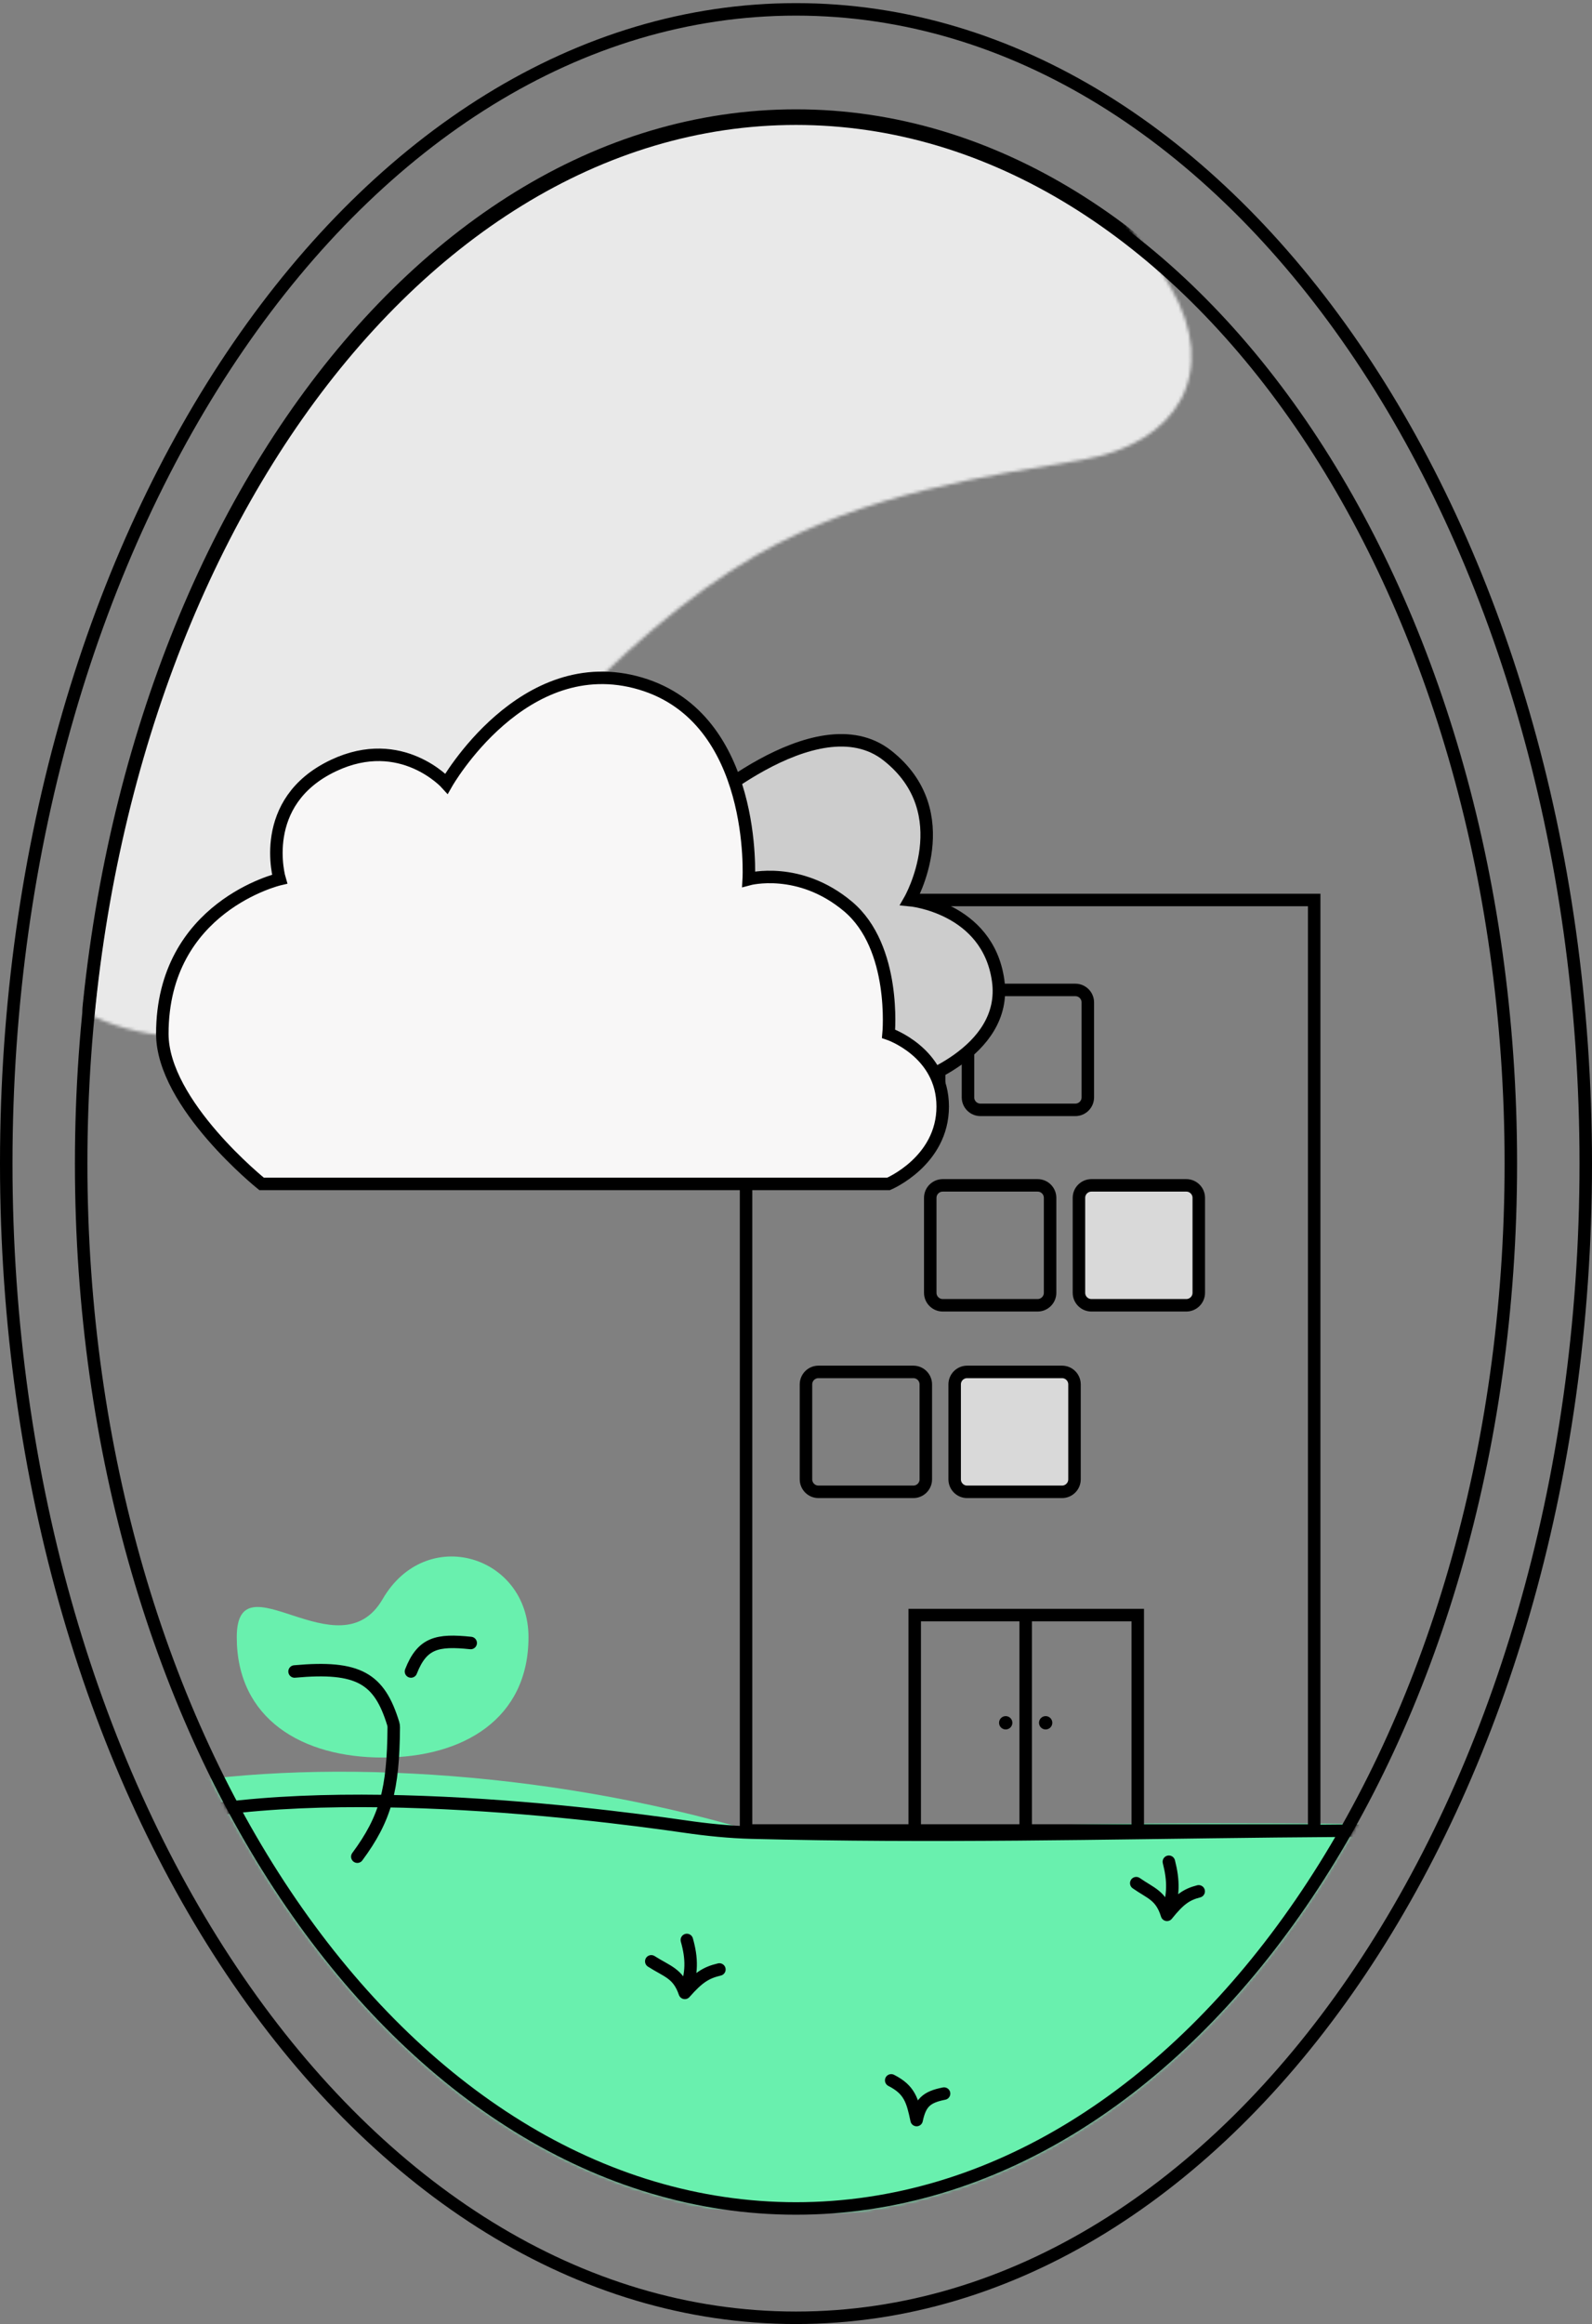 <svg width="510" height="744" viewBox="0 0 510 744" fill="none" xmlns="http://www.w3.org/2000/svg">
<rect x="0" y="0" width="510" height="744" fill="#808080" stroke="none"/>
<mask id="mask0_1149_670" style="mask-type:alpha" maskUnits="userSpaceOnUse" x="24" y="36" width="462" height="673">
<ellipse cx="255" cy="372.5" rx="231" ry="336.5" fill="#D9D9D9"/>
</mask>
<g mask="url(#mask0_1149_670)">
<path d="M940.797 636.945C907.253 665.166 745.578 714.25 470.837 704.502C209.132 717.5 39.008 704.502 -7.923 636.945C-54.853 569.389 114.681 546.406 247 588C337.5 580.621 493.214 584.785 542.479 585.676C550.566 585.823 558.554 585.063 566.534 583.747C751.334 553.269 992.094 593.789 940.797 636.945Z" fill="#69F0AE"/>
<path d="M-119 620.253C-119 570.745 -63.482 588.423 -17.933 616.089C13.471 635.162 13.654 700.128 -12.828 674.658V674.658C-62.695 626.697 -23.575 608.525 37.979 586.372C88.932 568.034 187.106 580.055 219.41 584.74C226.518 585.771 233.605 586.497 240.786 586.682C356.694 589.667 462.501 581.293 572.058 590.445C589.623 591.912 607.337 591.508 624.765 588.866C710.74 575.832 749.704 575.633 817.987 583.765C904.562 600.526 943.562 612.76 943.049 633.61C942.736 646.326 939.17 656.01 933.727 663.15C906.27 699.165 896.732 651.326 940.994 641.74C991.665 630.766 1025.5 624.126 993.529 566.173" stroke="black" stroke-width="4" stroke-linecap="round" stroke-linejoin="round"/>
<path d="M208.636 627.889C213.725 631.154 217.24 631.702 219.383 637.985M219.383 637.985C221.808 631.723 221.698 626.953 220.035 621.049M219.383 637.985C223.599 633.208 226.04 631.525 230.457 630.494" stroke="black" stroke-width="4" stroke-linecap="round" stroke-linejoin="round"/>
<path d="M364 602.865C368.664 606.143 371.886 606.693 373.851 613M373.851 613C376.073 606.714 375.973 601.926 374.448 596M373.851 613C377.715 608.205 379.952 606.515 384 605.481" stroke="black" stroke-width="4" stroke-linecap="round" stroke-linejoin="round"/>
<path d="M285.497 665.994C291.369 668.97 292.307 672.373 293.639 678.695C294.821 673.15 296.809 671.327 302.432 670.228" stroke="black" stroke-width="4" stroke-linecap="round" stroke-linejoin="round"/>
<path d="M415.118 619.747C420.99 622.723 421.928 626.126 423.26 632.448C424.443 626.903 426.43 625.08 432.054 623.98" stroke="black" stroke-width="4" stroke-linecap="round" stroke-linejoin="round"/>
<path d="M169.303 524.114C169.303 550.306 148.382 562.646 122.575 562.646C96.768 562.646 75.847 550.306 75.847 524.114C75.847 497.922 108.622 535.97 122.575 511.929C136.529 487.887 169.303 497.922 169.303 524.114Z" fill="#69F0AE"/>
<path d="M114.468 594.386C123.538 582.133 125.997 572.892 126.139 552.964C126.142 552.571 126.084 552.166 125.969 551.791C121.534 537.345 114.94 533.217 94.362 535.1M131.655 535.1C135.255 525.89 140.117 524.868 150.788 525.979" stroke="black" stroke-width="4" stroke-linecap="round" stroke-linejoin="round"/>
</g>
<mask id="mask1_1149_670" style="mask-type:alpha" maskUnits="userSpaceOnUse" x="0" y="2" width="382" height="330">
<path d="M31.783 161.89C68.562 70.971 147.004 -11.002 243.924 4.014C246.751 4.452 249.504 4.932 252.171 5.457C258.013 6.264 268.866 8.792 277.642 10.955C286.64 13.173 295.318 16.595 303.011 21.763C311.232 27.286 320.115 33.929 329.686 41.052C346.193 53.338 364.746 74.296 375.063 92.1C390.781 119.224 377.462 142.009 346.554 147.24C316.948 152.251 276.813 157.803 242.187 177.797C197.156 203.8 153.169 257.271 135.527 285.604C130.61 293.501 118.736 310.508 111.096 315.815C78.086 338.746 28.394 338.721 6.621 304.936C-4.384 287.86 0.252 275.309 6.698 234.406C7.845 227.128 9.495 219.857 11.942 212.907C18.239 195.027 24.877 178.962 31.783 161.89Z" fill="#F8F8F8"/>
</mask>
<g mask="url(#mask1_1149_670)">
<path d="M484 371.5C484 464.07 458.239 547.789 416.693 608.31C375.14 668.839 317.939 706 255 706C192.061 706 134.86 668.839 93.307 608.31C51.761 547.789 26 464.07 26 371.5C26 278.93 51.761 195.211 93.307 134.69C134.86 74.161 192.061 37 255 37C317.939 37 375.14 74.161 416.693 134.69C458.239 195.211 484 278.93 484 371.5Z" fill="#E9E9E9" stroke="black" stroke-width="4"/>
</g>
<path d="M484 372.5C484 465.07 458.239 548.789 416.693 609.31C375.14 669.839 317.939 707 255 707C192.061 707 134.86 669.839 93.307 609.31C51.761 548.789 26 465.07 26 372.5C26 279.93 51.761 196.211 93.307 135.69C134.86 75.161 192.061 38 255 38C317.939 38 375.14 75.161 416.693 135.69C458.239 196.211 484 279.93 484 372.5Z" stroke="black" stroke-width="4"/>
<path d="M508 372.5C508 474.735 479.553 567.204 433.663 634.058C387.768 700.922 324.567 742 255 742C185.433 742 122.232 700.922 76.337 634.058C30.447 567.204 2 474.735 2 372.5C2 270.265 30.447 177.796 76.337 110.942C122.232 44.078 185.433 3 255 3C324.567 3 387.768 44.078 433.663 110.942C479.553 177.796 508 270.265 508 372.5Z" stroke="black" stroke-width="4"/>
<path d="M239 586V288.117H421V586H239Z" stroke="black" stroke-width="4"/>
<path d="M262.461 351.301V320.91C262.461 318.701 264.252 316.91 266.461 316.91H296.852C299.061 316.91 300.852 318.701 300.852 320.91V351.301C300.852 353.51 299.061 355.301 296.852 355.301H266.461C264.252 355.301 262.461 353.51 262.461 351.301Z" fill="#D9D9D9" stroke="black" stroke-width="4"/>
<path d="M298.008 413.863V383.473C298.008 381.264 299.799 379.473 302.008 379.473H332.398C334.608 379.473 336.398 381.264 336.398 383.473V413.863C336.398 416.072 334.608 417.863 332.398 417.863H302.008C299.799 417.863 298.008 416.072 298.008 413.863Z" stroke="black" stroke-width="4"/>
<path d="M258.195 473.582V443.191C258.195 440.982 259.986 439.191 262.195 439.191H292.586C294.795 439.191 296.586 440.982 296.586 443.191V473.582C296.586 475.791 294.795 477.582 292.586 477.582H262.195C259.986 477.582 258.195 475.791 258.195 473.582Z" stroke="black" stroke-width="4"/>
<path d="M310.094 351.301V320.91C310.094 318.701 311.885 316.91 314.094 316.91H344.484C346.694 316.91 348.484 318.701 348.484 320.91V351.301C348.484 353.51 346.694 355.301 344.484 355.301H314.094C311.885 355.301 310.094 353.51 310.094 351.301Z" stroke="black" stroke-width="4"/>
<path d="M345.641 413.863V383.473C345.641 381.264 347.431 379.473 349.641 379.473H380.031C382.24 379.473 384.031 381.264 384.031 383.473V413.863C384.031 416.072 382.24 417.863 380.031 417.863H349.641C347.431 417.863 345.641 416.072 345.641 413.863Z" fill="#D9D9D9" stroke="black" stroke-width="4"/>
<path d="M305.828 473.582V443.191C305.828 440.982 307.619 439.191 309.828 439.191H340.219C342.428 439.191 344.219 440.982 344.219 443.191V473.582C344.219 475.791 342.428 477.582 340.219 477.582H309.828C307.619 477.582 305.828 475.791 305.828 473.582Z" fill="#D9D9D9" stroke="black" stroke-width="4"/>
<path d="M293.031 585.645V517.039H364.48V585.645" stroke="black" stroke-width="4"/>
<path d="M328.578 517.395V584.223" stroke="black" stroke-width="4"/>
<circle cx="334.977" cy="551.52" r="2.133" fill="black"/>
<circle cx="322.18" cy="551.52" r="2.133" fill="black"/>
<path d="M284.246 241.847C261.5 223.975 221 261.278 221 261.278L291.458 347C291.458 347 323.098 337.285 319.752 313.854C316.407 290.423 291.458 288.137 291.458 288.137C291.458 288.137 307.547 260.156 284.246 241.847Z" fill="#CDCDCD" stroke="black" stroke-width="4"/>
<path d="M83.792 379H284.659C284.659 379 302 371.719 302 354.246C302 336.773 284.659 330.949 284.659 330.949C284.659 330.949 287.267 303.283 271.653 290.178C256.04 277.074 239.861 281.442 239.861 281.442C239.861 281.442 242.82 229.945 205.179 218.83C167.538 207.715 143.04 250.864 143.04 250.864C143.04 250.864 128.59 234.847 106.913 245.04C82.206 256.658 89.572 281.442 89.572 281.442C89.572 281.442 52 290.178 52 330.949C52 353.502 83.792 379 83.792 379Z" fill="#F8F7F7" stroke="black" stroke-width="4"/>
</svg>
